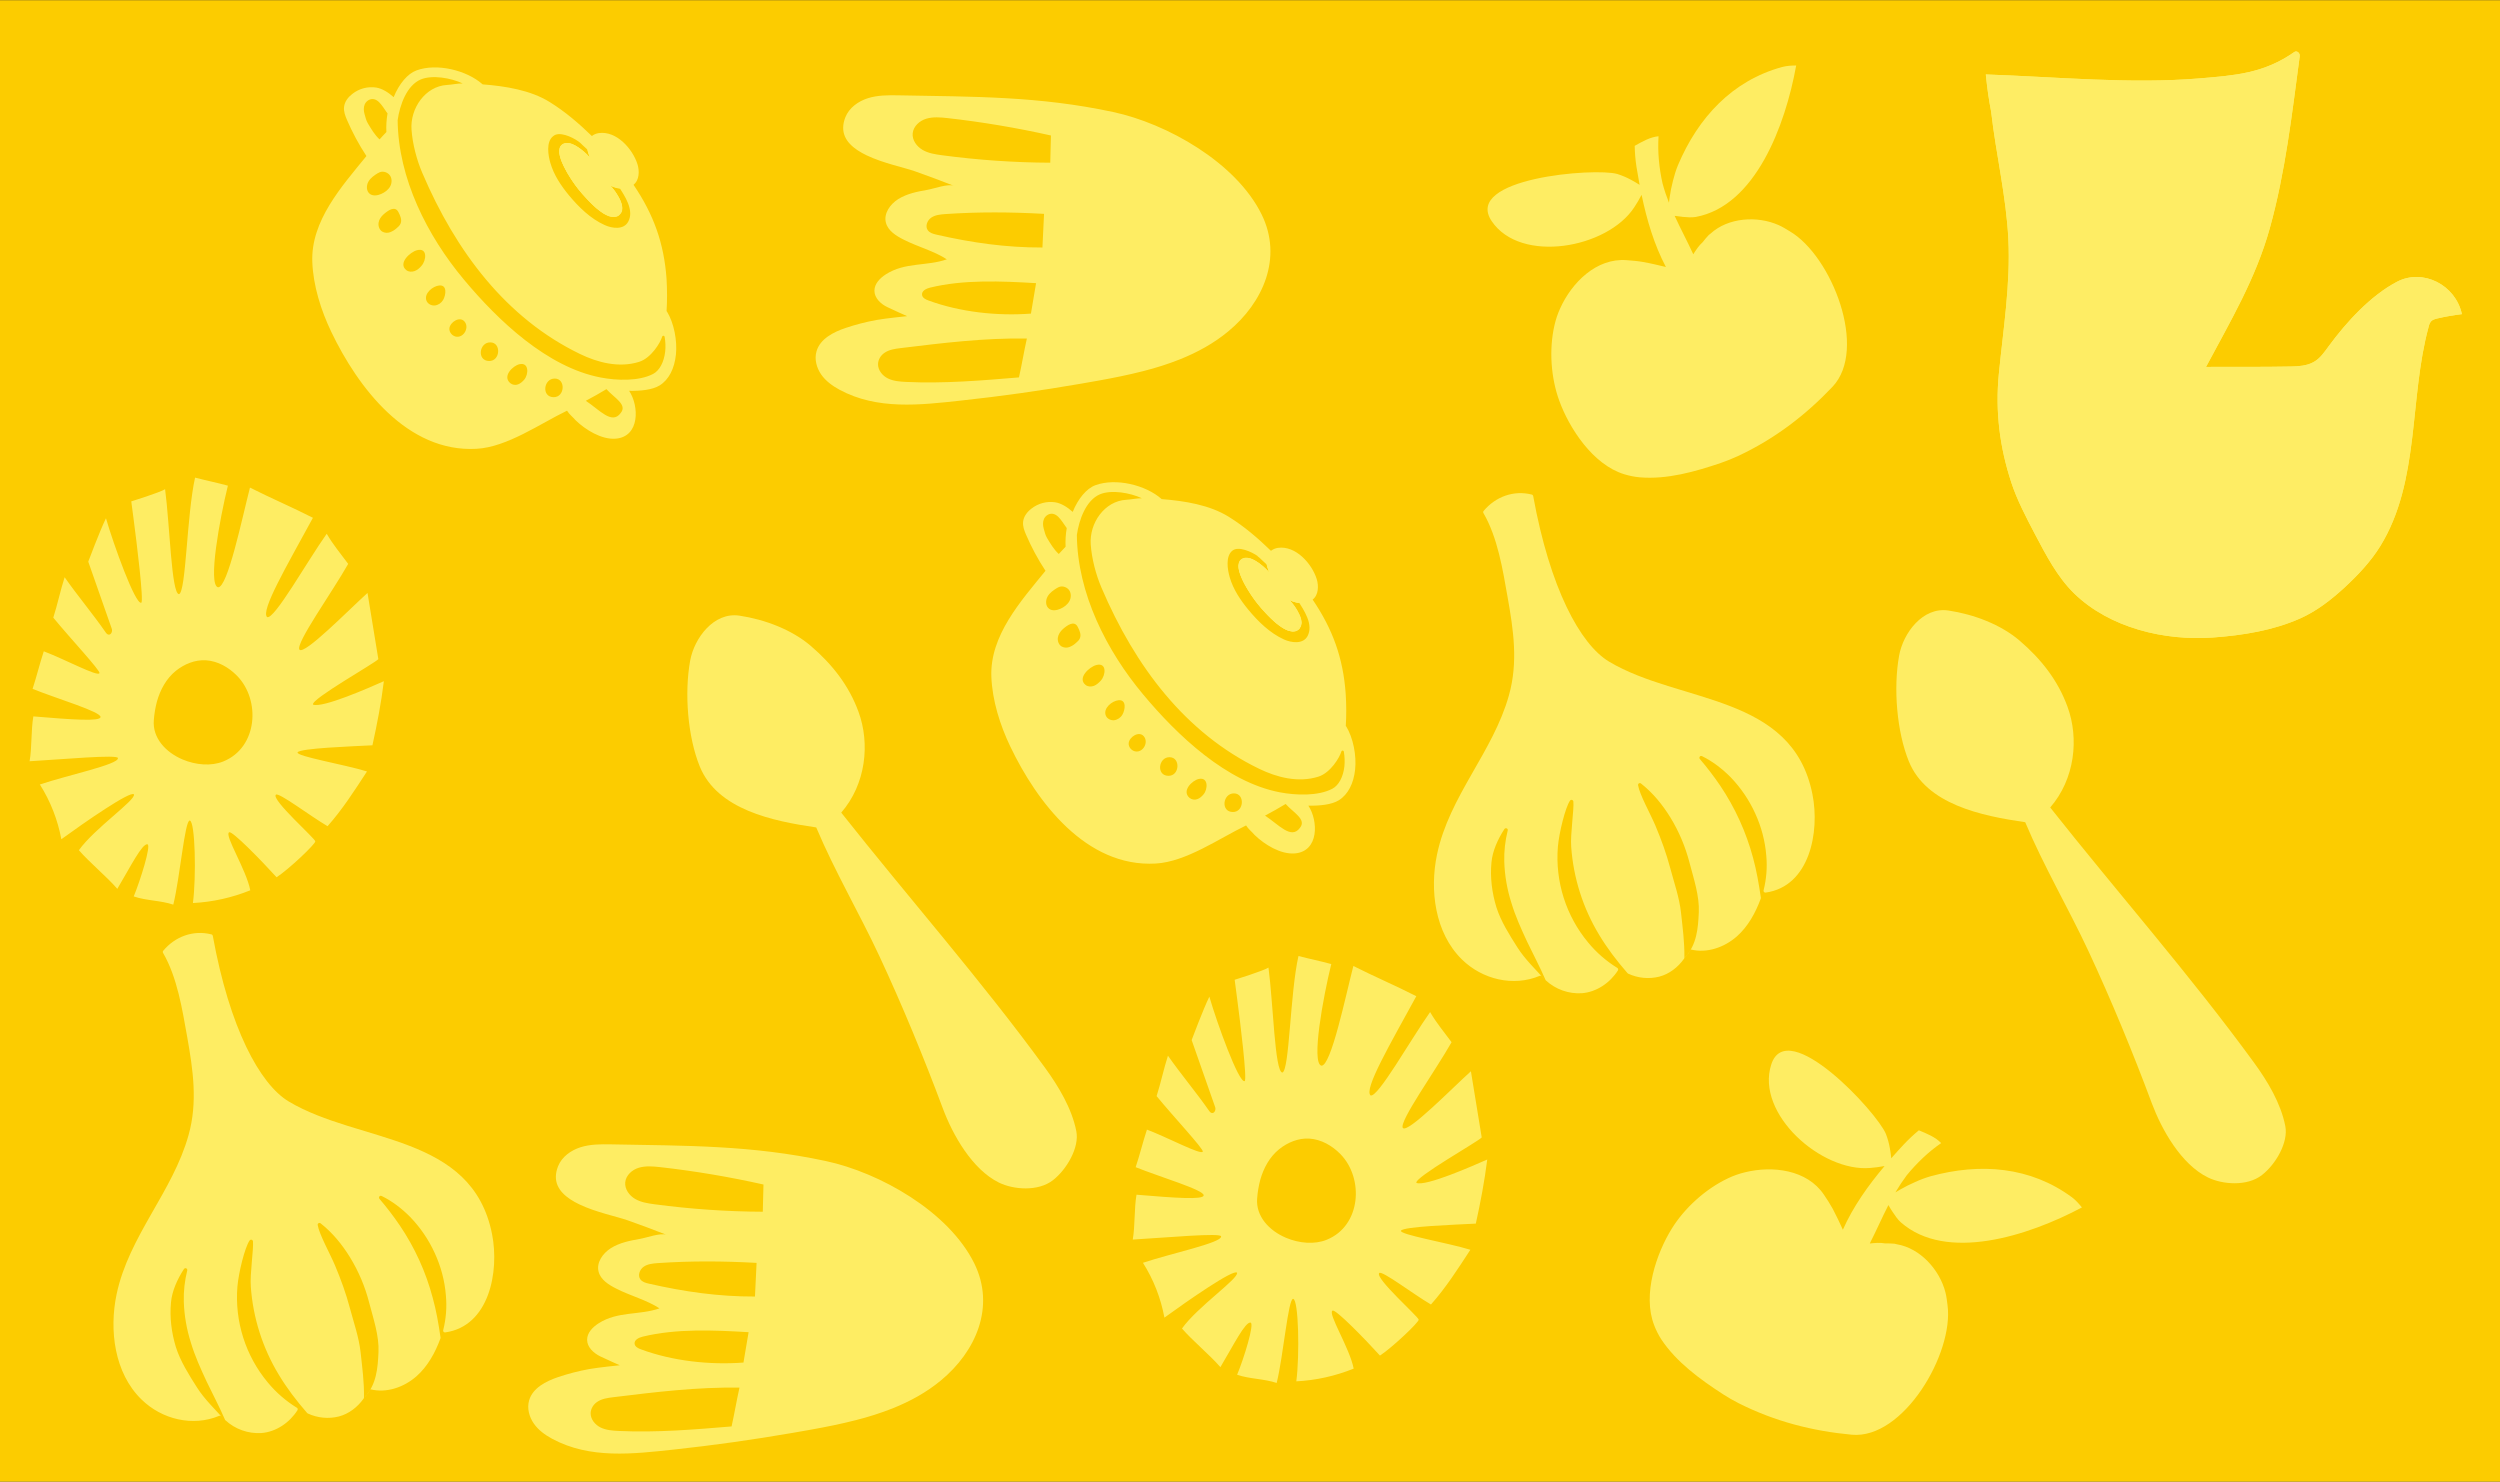 <?xml version="1.0" encoding="utf-8"?>
<!-- Generator: Adobe Illustrator 25.2.0, SVG Export Plug-In . SVG Version: 6.00 Build 0)  -->
<svg version="1.1" id="Layer_1" xmlns="http://www.w3.org/2000/svg" xmlns:xlink="http://www.w3.org/1999/xlink" x="0px" y="0px"
	 viewBox="0 0 3260.4 1932.3" style="enable-background:new 0 0 3260.4 1932.3;" xml:space="preserve">
<rect x="0" y="0" width="3260.4" height="1932.3" fill="#333333" stroke="none"/>
<style type="text/css">
	.st0{fill:#FCCC00;}
	.st1{opacity:0.65;fill:#FFFF99;enable-background:new    ;}
	.st2{opacity:0.65;}
	.st3{fill:#FFFF99;}
</style>
<g>
	<g id="Layer_4">
		<rect y="0.3" class="st0" width="3260.4" height="1937.4"/>
		<path class="st1" d="M720.1,1876.4c49.3,26.6,105.1,19.8,158.4,14.1c52-5.6,103.7-12.9,155.2-21.8c8-1.3,15.9-2.7,23.9-4.2
			c19.4-3.5,39.1-7.4,58.5-12.4c16.3-4.1,32.4-9.2,48.1-15.4c22.6-9.1,44-20.7,62.9-36.4c45.6-37.6,71.3-96.1,43.6-152.5
			c-33.4-67.9-123.5-118.6-193.6-133.6c-96.9-20.8-181.5-19.9-280.8-21.8c-13.2-0.2-26.6-0.2-39.2,3.8s-24.4,12.5-29.3,24.8
			c-3.8,9.7-3.6,17.9-0.6,25c1.6,3.6,3.8,6.9,6.5,9.7c2.9,3.1,6.2,5.8,9.8,8.2c3.9,2.6,7.9,4.8,12.1,6.8
			c21.6,10.4,49.2,15.9,63,20.8c17,6,33.9,12.3,50.7,18.9c-7.6-3-26.4,3.9-34.2,5.2c-13.4,2.4-26.9,4.9-38.6,12.3
			c-10.3,6.6-18.8,18.5-15.9,30.3c2.6,10.8,13.3,17.4,23.2,22.4c17.9,9.2,39.9,14.9,56.3,25.7c-26.2,9.2-54.4,3.5-79.4,19.5
			c-7.7,4.9-15,12.3-15,21.4c0,9.7,8.3,17.3,16.9,21.6c7.9,3.9,25.7,11.7,25.7,11.7s-27.9,2.8-40,5c-13.7,2.5-27.2,6-40.3,10.4
			c-16,5.4-33.2,14.2-37.9,30.3c-3,10.2,0,21.5,6,30.2S710.7,1871.3,720.1,1876.4 M995.7,1544.8c-0.5,12.6-0.4,22.9-0.9,35.5
			c-47.2-0.2-94.3-3.5-141-9.7c-8.8-1.2-17.8-2.5-25.5-7s-13.7-12.8-12.9-21.7c0.9-9.2,9-16.4,17.8-19s18.3-1.8,27.5-0.8
			C906,1527.2,951.1,1534.8,995.7,1544.8 M984.6,1690.9c-47.8,0.1-91.8-6.2-138.3-16.8c-4.2-0.9-8.7-2.2-11.2-5.7
			c-3.7-5.1-0.8-12.8,4.4-16.4s11.8-4.2,18.1-4.7c44-3,85.1-2.7,129.1-0.3L984.6,1690.9z M838.2,1743.2
			c43.7-10.7,93.2-8.5,138.1-5.8l-6.7,39.6c-44,3.3-92.2-1.9-133.6-17.2c-3.7-1.3-7.9-3.4-8.4-7.3
			C827,1747.4,833.2,1744.4,838.2,1743.2 M954.1,1860.3c-49,4.1-98.1,8.2-147.2,5.9c-8.1-0.4-16.4-1-23.6-4.5s-13.2-10.8-13-18.8
			c0.2-5.8,3.5-11.1,8.2-14.4c6-4.3,13.8-5.4,21.2-6.3c54.7-6.7,109.6-13.4,164.7-12.5C960.6,1826.8,957.9,1843.1,954.1,1860.3"/>
		<path class="st1" d="M1094.9,508.3c49.3,26.6,105.1,19.9,158.4,14.1c52-5.6,103.7-12.9,155.2-21.8c7.9-1.3,15.9-2.7,23.9-4.2
			c19.4-3.5,39.1-7.4,58.5-12.4c16.3-4.1,32.4-9.2,48-15.4c22.6-9.1,44-20.7,62.9-36.4c45.6-37.6,71.3-96.1,43.6-152.5
			c-33.4-67.9-123.5-118.6-193.6-133.6c-96.8-20.8-181.5-19.9-280.8-21.8c-13.2-0.2-26.6-0.2-39.2,3.8s-24.4,12.5-29.3,24.8
			c-3.8,9.7-3.6,17.9-0.6,25c1.6,3.6,3.8,6.9,6.5,9.7c2.9,3.1,6.2,5.8,9.8,8.2c3.9,2.6,7.9,4.8,12.1,6.8
			c21.7,10.4,49.2,15.9,63,20.8c17,6,33.9,12.3,50.7,18.9c-7.6-3-26.4,3.9-34.2,5.2c-13.4,2.4-26.9,4.9-38.6,12.3
			c-10.3,6.6-18.8,18.5-15.9,30.3c2.6,10.8,13.3,17.4,23.2,22.4c17.9,9.2,39.9,14.9,56.3,25.7c-26.2,9.2-54.4,3.5-79.4,19.5
			c-7.7,4.9-15,12.3-15,21.4c0,9.6,8.3,17.4,17,21.5c7.9,3.9,25.7,11.7,25.7,11.7s-27.9,2.8-40,5c-13.7,2.5-27.2,6-40.3,10.4
			c-16,5.4-33.2,14.2-37.9,30.4c-3,10.2,0,21.5,6,30.2S1085.6,503.2,1094.9,508.3 M1370.6,176.7c-0.5,12.6-0.4,22.9-0.9,35.5
			c-47.2-0.2-94.3-3.5-141-9.7c-8.8-1.2-17.8-2.5-25.5-7s-13.8-12.8-12.9-21.7c0.9-9.1,9-16.4,17.8-19s18.3-1.8,27.5-0.8
			C1280.9,159.1,1326,166.7,1370.6,176.7 M1359.5,322.8c-47.8,0.1-91.8-6.2-138.3-16.8c-4.2-1-8.7-2.2-11.2-5.7
			c-3.7-5.1-0.8-12.8,4.4-16.4s11.8-4.2,18.1-4.7c44-3,85.2-2.7,129.1-0.3L1359.5,322.8z M1213,375.1c43.7-10.7,93.2-8.5,138.2-5.8
			l-6.7,39.7c-44,3.3-92.2-1.9-133.6-17.1c-3.7-1.3-7.9-3.4-8.4-7.3C1201.8,379.3,1208,376.3,1213,375.1 M1328.9,492.2
			c-49,4.1-98.1,8.2-147.2,5.9c-8.1-0.4-16.4-1-23.6-4.5s-13.2-10.8-13-18.9c0.2-5.8,3.5-11.1,8.2-14.4c6-4.3,13.8-5.4,21.2-6.3
			c54.7-6.7,109.6-13.4,164.7-12.5C1335.4,458.7,1332.7,475.1,1328.9,492.2"/>
		<path class="st1" d="M184.5,1825.1c26.6,26.1,67,35.8,101.3,21.4c0.9-0.4,2-0.1,2.7,0.6c1.2,1.4,2.5,2.8,3.8,4.1
			c-12.1-13.6-25.7-26.4-35.5-41.9c-10.3-16.2-21.5-33.8-27.4-52.4c-5.7-18.7-8.3-38.8-6.4-58.4c1.3-14.8,8.3-30.3,16.9-43.5
			c0.7-1.1,2.2-1.4,3.3-0.7c0.8,0.6,1.2,1.6,1,2.5c-3.3,13.3-4.9,27.1-4.5,40.8c0.6,18.1,3.7,36,9.2,53.3
			c5.2,17.4,12.8,34.2,20.7,51.1c7.9,16.5,16.6,32.8,24.1,50.1h0.1c12.8,11.8,29.8,17.9,47.2,16.8c19-1.5,36.6-13.5,46.9-29.7
			c0.7-1.1,0.4-2.6-0.7-3.3c0,0,0,0-0.1,0c-14.4-8.9-27.2-20-37.9-33c-29-34.8-43.2-79.6-39.6-124.8c1.6-18.7,9.7-51.3,15.9-60.3
			c0.7-1.1,2.2-1.4,3.3-0.7c0.6,0.4,1,1,1.1,1.7c1,10.5-4.1,42.2-2.8,59.4c2.9,40.5,15.4,79.8,36.4,114.5c10.4,17.4,22.9,33.8,37,50
			c0.2,0.3,0.5,0.5,0.9,0.7c12.7,5.9,27,7.3,40.5,3.9c13.1-3.4,24.4-12.2,32.3-23.3c0.3-0.4,0.4-0.9,0.5-1.4
			c0.3-20.6-2.3-39.2-4.4-58.8c-2.2-19.9-8.9-38.7-14-57.9s-11.6-37-19.4-55.6c-6.7-15.8-20.5-40.3-22.6-52.7
			c-0.2-1.3,0.7-2.5,2-2.7c0.6-0.1,1.3,0.1,1.8,0.5c15.4,12.1,28.1,27.6,38.4,44.4c11.2,18.3,19.6,38.1,24.9,58.9
			c5.4,20.7,13.2,43.4,12.2,64.7c-0.9,20.7-2.5,42.4-18.4,59.2c2.1-3.1,4.8-4.7,6.3-7.9c0.5-1,1.1-1.9,1.8-2.8
			c20.8,5.2,43.5-2.7,59.7-16.9c14.7-12.9,24.6-30.9,31.4-49.5c0.1-0.4,0.2-0.8,0.1-1.2c-2.6-18.1-5.6-35.3-10.2-51.8
			c-8.9-33.6-23.4-65.5-42.9-94.3c-8.2-12.1-17.1-23.7-26.6-34.8c-0.8-1-0.7-2.5,0.3-3.4c0.7-0.6,1.7-0.7,2.5-0.3
			c13.9,6.8,26.4,16.4,37.3,27.4c13.3,13.8,24.2,29.8,32.1,47.2c8,17.4,13,36.1,14.5,55.2c1.4,15.2,0.2,30.4-3.5,45.2
			c-0.4,1.3,0.4,2.6,1.6,2.9c0.3,0.1,0.6,0.1,0.9,0.1c57.5-8,70.9-79.2,61.2-128.2c-26-131.5-173.2-118-265.2-173
			c-37.7-22.6-77.2-95.9-99-216c-0.2-0.9-0.8-1.7-1.8-1.9c-23.5-6-47.4,2.7-62.9,21.4c-0.6,0.8-0.7,1.9-0.2,2.7
			c18.6,32,25.1,73.8,31.5,109.5c7.6,43.1,13.9,85.1,1.8,128.1c-20.6,74.1-77.9,131.5-93.9,207.8
			C142.3,1734.5,149,1790.5,184.5,1825.1"/>
		<path class="st1" d="M1906.6,1251.3c26.6,26.1,67,35.8,101.3,21.4c0.9-0.4,2-0.1,2.7,0.6c1.2,1.4,2.4,2.8,3.8,4.1
			c-12.1-13.6-25.7-26.4-35.5-41.9c-10.3-16.2-21.5-33.8-27.4-52.4c-5.7-18.7-8.3-38.8-6.4-58.4c1.3-14.8,8.3-30.3,16.9-43.5
			c0.7-1.1,2.2-1.4,3.3-0.7c0.9,0.6,1.3,1.6,1,2.6c-3.3,13.3-4.9,27.1-4.5,40.8c0.6,18.1,3.7,36,9.2,53.3
			c5.2,17.4,12.8,34.2,20.7,51.1c7.9,16.5,16.6,32.8,24.1,50.1l0.1,0.1c12.8,11.8,29.8,17.9,47.2,16.8c19-1.5,36.6-13.5,46.9-29.7
			c0.7-1.1,0.3-2.6-0.8-3.3c0,0,0,0,0,0c-14.4-8.9-27.2-20-37.9-33c-29-34.8-43.2-79.6-39.6-124.8c1.6-18.7,9.7-51.3,15.8-60.3
			c0.7-1.1,2.2-1.4,3.3-0.7c0.6,0.4,1,1,1.1,1.7c1.1,10.5-4.1,42.2-2.8,59.4c2.9,40.5,15.4,79.8,36.4,114.5
			c10.4,17.4,22.9,33.8,37,50c0.2,0.3,0.5,0.5,0.9,0.7c12.7,5.9,27,7.3,40.5,3.9c13.1-3.4,24.4-12.2,32.3-23.3
			c0.3-0.4,0.5-0.9,0.5-1.4c0.3-20.6-2.3-39.2-4.4-58.8c-2.2-19.9-8.9-38.7-14-57.9s-11.6-37-19.4-55.6
			c-6.7-15.8-20.6-40.3-22.6-52.7c-0.2-1.3,0.7-2.5,2-2.7c0.6-0.1,1.3,0.1,1.8,0.5c15.4,12.1,28.1,27.6,38.4,44.4
			c11.2,18.3,19.5,38.1,24.9,58.9c5.4,20.7,13.1,43.4,12.1,64.7c-0.9,20.7-2.5,42.4-18.4,59.2c2.1-3.1,4.8-4.7,6.3-7.9
			c0.5-1,1.1-1.9,1.8-2.8c20.8,5.2,43.5-2.7,59.7-16.9c14.7-12.9,24.6-30.9,31.4-49.5c0.1-0.4,0.2-0.8,0.1-1.2
			c-2.6-18.1-5.6-35.3-10.1-51.8c-9-33.6-23.5-65.5-42.9-94.3c-8.2-12.1-17.1-23.7-26.6-34.8c-0.8-1-0.7-2.5,0.3-3.4
			c0.7-0.6,1.7-0.7,2.5-0.3c13.9,6.8,26.3,16.4,37.3,27.4c13.3,13.8,24.2,29.8,32.1,47.2c8,17.4,13,36.1,14.5,55.2
			c1.4,15.2,0.2,30.4-3.5,45.2c-0.4,1.3,0.4,2.6,1.7,2.9c0.3,0.1,0.6,0.1,0.9,0.1c57.5-8,70.9-79.2,61.1-128.2
			c-26-131.5-173.2-118-265.2-173c-37.7-22.5-77.2-95.9-99-216c-0.2-0.9-0.9-1.7-1.8-1.9c-23.5-6-47.3,2.7-62.9,21.4
			c-0.6,0.8-0.7,1.9-0.2,2.7c18.6,32,25.2,73.8,31.5,109.5c7.7,43.1,13.9,85.1,1.8,128.1c-20.6,74-77.9,131.4-93.8,207.6
			C1864.4,1160.5,1871.1,1216.5,1906.6,1251.3"/>
		<path class="st1" d="M174.4,1169.1c16.7,5.7,34.9,5.1,51.6,10.7c8.7-35.2,15-110.3,21.5-109.7c7.1,1.1,8.6,73.2,4.1,107.6
			c25.7-1.3,51-7,74.8-16.6c-5-26.5-34.2-72.2-27.6-75.6c3.6-2.8,42.8,37.5,61.9,58.6c16.5-10.8,50.5-43.2,50.5-46.8
			s-57.4-54.2-51.5-60.8c3.3-4,44.4,27.5,67.5,41c19.6-22.1,35.2-46.6,51.4-71.4c-29.9-9.2-93-19.8-90.5-24.9
			c3.1-5.4,70.4-7.8,97.6-9.2c6.2-28.2,11.4-54.9,14.9-83.6c-19.1,8.5-80.2,35.4-92.4,30.5c-3-7,81.1-54.2,85.2-59.3l-14.1-86.3
			c-24.1,21.7-82.7,81.7-88.8,73.9c-5.2-8.2,42.5-74.5,63.6-111.8c-9.9-13.5-19.7-24.9-28-39.3c-25.6,36.1-68.3,112.3-77.7,108.7
			c-8.9-8,25.5-66.6,59.7-129.5c-27.4-14-54.7-25.5-82.1-39.4c-10,38.7-29.2,131.6-41.8,130c-13.2-3.8,2.2-88.7,13-132.5
			c-14.6-4-28.3-6.7-42.8-10.5c-10.9,48.7-11.7,149.4-21,152c-9.9-0.6-12-91.3-18.1-136.9c-6.5,4.2-44.1,15.9-44.1,15.9
			s2.3,16.8,3,22.8c4.3,32.7,13.6,108.2,10,109.4c-7.8,2.5-36-75.6-46-110.2c-7.8,15.8-23.1,56.6-23.1,56.6s16.5,46.8,30.7,87.6
			c1.1,3.1-0.7,7.7-3.9,7.6c-1.9,0-3.3-1.8-4.4-3.4c-16.3-23.6-36.8-47.9-53.2-71.5c-5.4,16.7-9.4,35.9-14.8,52.7
			c21.2,26,61.9,69.4,60.2,72.4C127.6,883,85,860,57.1,849.4c-5.7,17.4-8.9,31.5-14.6,49c31.7,12.8,90,30,88.6,36.9
			c-1,5.7-35.5,3.4-87.6-1c-3.1,17.6-1.8,40.9-4.9,58.5c41.9-2.4,116.6-9.3,115.2-4c0.7,8.3-66,22.2-101.8,34.3
			c13.8,21.8,23.3,46.1,28,71.4c30-21.8,90.4-63.8,94.7-58.5c2.5,7.5-51.7,44.5-71.8,72.8c13.6,15.8,36.5,34.6,50.1,50.4
			c17.2-28.9,32.4-59.5,39.4-58.1C197.3,1102.7,183,1148.2,174.4,1169.1z M238.2,990.5c-22-9.3-39.5-28-37.6-51.3
			c0.6-8.3,2-16.4,4.1-24.4c4.3-15.2,12.2-29.9,24.6-39.9c11-8.8,24.9-14.6,39.2-13.8c15.6,1,29.8,9.2,40.6,20.2
			c31.1,31.7,27.1,93.7-18,111.8C275.5,999.4,255.5,997.8,238.2,990.5L238.2,990.5z"/>
		<path class="st1" d="M1613.4,1792.9c16.7,5.7,34.9,5.1,51.6,10.7c8.7-35.2,15-110.3,21.5-109.7c7.1,1,8.6,73.2,4.1,107.6
			c25.7-1.3,51-7,74.8-16.6c-5-26.5-34.2-72.2-27.6-75.6c3.6-2.8,42.8,37.5,61.9,58.6c16.4-10.8,50.5-43.2,50.5-46.8
			s-57.4-54.2-51.5-60.8c3.3-4,44.4,27.5,67.5,41c19.6-22.1,35.2-46.6,51.4-71.4c-29.9-9.2-93.1-19.8-90.5-24.9
			c3.1-5.4,70.4-7.8,97.6-9.2c6.2-28.2,11.3-54.8,14.9-83.6c-19.1,8.4-80.2,35.4-92.4,30.5c-3-7,81.1-54.2,85.2-59.3l-14.1-86.3
			c-24.1,21.7-82.7,81.7-88.8,73.9c-5.2-8.2,42.5-74.5,63.6-111.8c-9.9-13.5-19.7-24.9-28-39.3c-25.6,36.1-68.3,112.3-77.7,108.7
			c-8.9-8,25.4-66.6,59.7-129.4c-27.4-14-54.7-25.5-82.1-39.4c-10,38.7-29.2,131.6-41.8,130c-13.2-3.8,2.2-88.7,13-132.5
			c-14.6-4-28.3-6.7-42.8-10.5c-11,48.7-11.7,149.4-21,152c-9.9-0.6-12-91.3-18.1-136.9c-6.5,4.2-44.1,15.9-44.1,15.9
			s2.3,16.8,3,22.8c4.3,32.7,13.6,108.2,10,109.4c-7.7,2.5-36-75.6-46-110.2c-7.8,15.8-23.1,56.6-23.1,56.6s16.5,46.8,30.7,87.6
			c1.1,3.1-0.7,7.7-3.9,7.6c-1.9,0-3.3-1.8-4.4-3.4c-16.4-23.5-36.8-47.8-53.3-71.4c-5.4,16.7-9.4,35.9-14.8,52.7
			c21.2,26,61.9,69.4,60.2,72.4c-2.3,4.8-44.9-18.1-72.8-28.7c-5.7,17.4-8.9,31.5-14.7,49c31.7,12.8,90,29.9,88.7,36.9
			c-1,5.7-35.5,3.4-87.6-1c-3.1,17.6-1.8,40.9-4.9,58.5c41.9-2.4,116.6-9.3,115.2-4c0.7,8.3-66,22.2-101.9,34.3
			c13.8,21.8,23.3,46.1,28,71.5c30-21.8,90.3-63.8,94.7-58.6c2.5,7.6-51.7,44.5-71.8,72.8c13.6,15.8,36.5,34.6,50.1,50.4
			c17.2-28.9,32.4-59.5,39.4-58.1C1636.3,1726.4,1622.1,1772,1613.4,1792.9z M1677.2,1614.3c-22-9.3-39.5-28-37.7-51.3
			c0.6-8.3,2-16.4,4.1-24.4c4.3-15.2,12.2-29.9,24.7-39.9c11-8.8,24.9-14.6,39.2-13.8c15.6,1,29.8,9.2,40.6,20.2
			c31,31.7,27.1,93.7-18,111.8C1714.5,1623.2,1694.5,1621.6,1677.2,1614.3z"/>
		<g class="st2">
			<path class="st3" d="M1706.3,1050.7c14.7,0.3,30.3-1.2,39.7-7c12.2-7.6,19.4-22.2,21.3-40.1s-2.3-41.2-11.9-56.7
				c-0.1,0.1-0.2,0.2-0.3,0.2c0.9-14.1,0.8-28.2-0.1-42.3c-3.3-46.8-17-84.3-43-122.7l0,0c-0.4-0.5-0.7-1-1-1.5
				c-1.5-2.2-3.2-4.4-4.8-6.6c-3.7-0.6-7.3-1.9-10.6-3.6l-24-32.7c-0.9-2.4-1.8-4.9-2.5-7.5c-3.7-4-7.5-8-11.4-11.7l0,0
				c-17.3-16.8-34.8-31.8-55-44.4c-25.1-15.7-58.1-20.9-88-23.2l0.2-0.1c-20.8-18.4-59.6-27.7-86.1-18.1
				c-11.7,4.2-22.8,17.6-29.8,34.9c-6.8-6.2-15.1-11.3-22.7-12.5c-11.1-1.7-22.3,1.3-31.1,8.2c-5.4,4.1-10.2,10.1-10.9,17.2
				c-0.6,5.8,1.5,11.3,3.7,16.5c7.1,16.5,15.6,32.4,25.5,47.4c-32.2,39.6-72.7,84.5-70.6,138.3c1.2,30.9,11.3,62.9,24.7,90.9
				c34.6,72.3,98.9,157.8,189.6,152.6c39.7-2.2,83-32.9,117.9-49.7c3.1,5,7.3,7.9,11.3,12.6c12.6,12.2,33.7,25.4,52.2,23.9
				C1720.5,1110.4,1719.3,1070.2,1706.3,1050.7 M1639.8,725.2c2.1,1.5,4,3.2,5.8,5.1c0.4,0.4,2.9,2.6,6.5,6c0.1,0.5,0.2,1,0.3,1.5
				c0,0.1,0,0.1,0,0.2c0,0,0,0.1,0.1,0.2c0.2,0.7,0.3,1.4,0.6,2.1s0.4,1.4,0.7,2.1c0.4,1.4,0.9,2.8,1.4,4l0,0l0,0
				c-0.1-0.1-0.4-0.4-0.8-0.8c-0.1-0.1-0.2-0.2-0.2-0.2l-0.6-0.6c-0.3-0.3-0.7-0.7-1-1.1c-0.2-0.2-0.5-0.5-0.7-0.7s-0.4-0.3-0.5-0.5
				l-0.9-0.9c-0.6-0.6-1.3-1.2-2-1.8c-0.2-0.2-0.5-0.5-0.7-0.7l-0.6-0.5c-0.3-0.3-0.7-0.6-1.1-0.9c-0.2-0.2-0.4-0.3-0.6-0.5
				c-1.1-0.9-2.3-1.9-3.5-2.7l-1.2-0.8c-0.3-0.2-0.7-0.4-1-0.6c-0.7-0.4-1.3-0.9-2-1.3s-1.4-0.8-2-1.2c-0.2-0.1-0.3-0.2-0.5-0.2
				l-0.9-0.4c-0.4-0.2-0.9-0.4-1.3-0.6l-0.7-0.3l-0.4-0.2c-0.4-0.2-0.8-0.3-1.2-0.4c-0.4-0.1-0.8-0.2-1.2-0.3
				c-0.2,0-0.3-0.1-0.5-0.1c-0.3-0.1-0.7-0.2-1.1-0.2c-0.7-0.1-1.4-0.2-2.1-0.2h-1.1c-0.3,0-0.7,0-1.1,0.1c-0.2,0-0.4,0-0.5,0.1
				c-1.3,0.2-2.5,0.7-3.5,1.3c-0.3,0.2-0.5,0.3-0.8,0.5s-0.4,0.4-0.7,0.6c-0.1,0.1-0.2,0.2-0.3,0.3l0,0c-0.1,0.1-0.2,0.2-0.3,0.3
				c-0.3,0.3-0.6,0.7-0.8,1.1c-0.1,0.2-0.2,0.4-0.3,0.6c-0.2,0.3-0.3,0.6-0.4,0.9c-0.1,0.3-0.2,0.5-0.3,0.8
				c-0.3,0.9-0.4,1.7-0.5,2.6c0,0.5-0.1,1.1-0.1,1.7c0,0.4,0,0.9,0.1,1.3c0,0.5,0.1,0.9,0.1,1.4c0.1,0.8,0.2,1.6,0.4,2.3
				c0.1,0.4,0.2,0.8,0.3,1.2c0.4,1.5,0.8,2.9,1.3,4.3c0.1,0.3,0.2,0.7,0.4,1s0.2,0.7,0.4,1.1c0.3,0.7,0.6,1.4,0.9,2.1
				c0.4,1,0.9,2,1.4,3.1c0.1,0.2,0.2,0.4,0.3,0.6c0.2,0.4,0.4,0.8,0.6,1.3s0.5,1.1,0.8,1.6s0.7,1.4,1.1,2.1c0,0,0,0.1,0.1,0.1
				c0.3,0.6,0.6,1.2,1,1.8c0.1,0.1,0.1,0.2,0.2,0.3c0.3,0.5,0.6,1,0.8,1.5s0.7,1.2,1,1.7c0.5,0.9,1,1.8,1.6,2.6
				c1.1,1.8,2.1,3.4,3.2,5l1.6,2.4c0.4,0.6,0.8,1.2,1.3,1.8s0.8,1.2,1.2,1.7l0,0c0.4,0.5,0.8,1.1,1.1,1.6c1.4,1.8,2.6,3.5,3.7,4.8
				c2.9,3.6,7.2,8.7,12.3,14c0.5,0.5,0.9,1,1.4,1.5c1.4,1.4,2.9,2.9,4.4,4.3c0.9,0.8,1.8,1.7,2.7,2.5c0.2,0.2,0.3,0.3,0.5,0.5
				c0.4,0.4,0.9,0.8,1.3,1.2c0.3,0.2,0.6,0.5,0.9,0.8c0.6,0.5,1.2,1,1.9,1.5c0.9,0.8,1.9,1.5,2.8,2.2c1.3,0.9,2.5,1.8,3.8,2.6l0,0
				l1.8,1.1c0.6,0.4,1.2,0.7,1.9,1s1.1,0.5,1.6,0.8c0.2,0.1,0.4,0.2,0.6,0.3c0.3,0.2,0.7,0.3,1,0.4s0.9,0.3,1.3,0.5
				c0.1,0,0.1,0,0.2,0c0.5,0.2,1,0.3,1.4,0.4c1.1,0.3,2.2,0.5,3.3,0.6h1.1c0.5,0,1.1,0,1.6-0.1c0.4,0,0.8-0.1,1.2-0.2
				c0.4-0.1,0.7-0.2,1.1-0.3c0.5-0.2,1-0.4,1.4-0.7c0.5-0.2,0.9-0.5,1.4-0.9c0.8-0.6,1.5-1.3,2.1-2.1c0.2-0.3,0.5-0.6,0.7-1
				c0.2-0.3,0.4-0.7,0.6-1c0.2-0.3,0.3-0.7,0.4-1c0.3-0.8,0.5-1.7,0.6-2.6c0-0.4,0.1-0.7,0.1-1.1s0-0.6,0-1c0-0.3,0-0.7-0.1-1
				c0-0.3-0.1-0.5-0.1-0.9s-0.1-0.7-0.2-1.1s-0.2-0.9-0.3-1.3s-0.2-0.7-0.3-1.1c-0.2-0.7-0.4-1.4-0.7-2.1c-0.3-0.9-0.7-1.7-1.1-2.6
				c-0.8-1.8-1.7-3.5-2.7-5.2c-0.3-0.5-0.6-0.9-0.8-1.4c-0.4-0.7-0.8-1.3-1.2-1.9l-0.8-1.2c-0.3-0.4-0.5-0.8-0.8-1.2
				c-0.4-0.6-0.8-1.1-1.2-1.6c-1-1.3-1.9-2.5-2.7-3.4c-1.4-1.7-2.4-2.8-2.5-3l0,0c0.9,0.5,1.9,0.9,2.8,1.3l1.2,0.5
				c0.4,0.2,0.8,0.3,1.2,0.4c0.5,0.2,1.1,0.4,1.6,0.5l1.2,0.3c0.5,0.2,1,0.3,1.6,0.4c0.2,0.1,0.5,0.1,0.7,0.2c0.5,0.1,1,0.2,1.5,0.3
				c0.3,0,0.5,0.1,0.8,0.1c2.8,4.3,4.4,7.1,4.4,7.1c4.2,7.2,8.6,16,8.8,24.7c0.1,3.8-0.7,7.6-2.4,11c-5.9,11.3-21.2,9-30.8,4.7
				c-18.4-8.3-34-23.6-46.7-39c-10.2-12.4-19.6-26.4-24.1-42c-2.9-9.8-5.9-27.7,3.6-35c7.9-6,24.4,1.4,33,7.3 M1365.5,701.6
				c-2.2-3.6-3.1-8-4.3-12.1s-1.4-8.8,0.3-12.7c2.2-4.8,7.3-7.7,12.1-6.6c5,1.1,8.6,5.8,11.8,10.2c2.4,3.1,3.2,5,5.8,8.3
				c-1.4,8-1.9,16.2-1.5,24.3c-2.9,3.3-6,6.2-8.9,9.5C1374.5,716.7,1370,709.1,1365.5,701.6 M1382.8,794c-4.7,2-10.4,3-14.5,0
				c-4.8-3.4-5-10.8-2.1-16s8-8.5,13-11.6l-0.2,0.3c4.8-3.5,11.4-1.7,14.8,2.3s3.4,10.3,0.9,14.9S1387.7,791.9,1382.8,794
				 M1394.5,843.9c-3.3,1.2-6.9,0.9-10-0.8c-3.8-2.3-5.5-7.2-4.9-11.5s3.3-8.2,6.6-11.2c5.4-4.7,14.7-11.8,19.3-2.9
				c2.4,4.6,4.8,10,2.9,14.8c-1,2.5-3.1,4.5-5.2,6.2C1400.7,840.9,1397.7,842.7,1394.5,843.9 M1426.6,894.5
				c-3.5,1.3-7.8,1.2-10.8-1.2c-11.3-9,5-23.7,14-26c14-3.6,12.4,13.3,5.7,20.5C1433,890.5,1430.1,893.1,1426.6,894.5 M1453,939.3
				c-4.5,0.4-9.3-2-10.9-6.2c-3.7-9.4,8.2-19.1,16.7-19.9c10.5-1,8.8,12.3,5,18.8C1461.5,936,1457.5,938.7,1453,939.3 M1481.8,980.1
				c-5.5-0.3-10.4-5.6-9.8-11.1c0.9-7.9,13.2-16,19.5-9C1498.2,967.5,1491.5,980.7,1481.8,980.1 M1523.7,1011.8
				c-16.1-0.3-13-24.4,1.6-24.3S1538.6,1012.1,1523.7,1011.8 M1561.5,1042.2c-3.4,1.3-7.2,0.7-10.1-1.6
				c-10.9-9.3,3.7-22.9,11.9-24.7c12.8-2.9,12.1,13.5,6.2,20.2C1567.3,1038.7,1564.7,1041.1,1561.5,1042.2 M1607.7,1059
				c-16.1-0.3-13-24.4,1.6-24.3S1622.6,1059.3,1607.7,1059 M1669.1,1033.3c-69.4-13.3-133.5-73.9-178.4-127.8
				c-47.7-57.1-85.6-131.8-86.3-207.8c2.8-19.8,11.9-45.4,30.2-53.1c14.9-6.2,39.2-2,54.6,5.2c-6.2-0.1-14.4,1.7-20.5,2
				c-28.2,1.6-48.3,30.5-46.2,58.5c1.3,18.3,6.7,39.1,14,56.1c43.9,103,109.7,189.8,205.6,236.2c22.9,11.1,50.8,18.6,77.2,10.3
				c15.9-5,27.8-25,30.1-32.9c0.3-0.9,1.2-1.3,2-1.1c0.7,0.2,1.1,0.8,1.2,1.5c1.1,6.3,1.3,12.8,0.7,19.2
				c-1.6,13.7-7.3,24.6-15.8,29.1C1718.8,1038.4,1690.1,1037.3,1669.1,1033.3 M1649.8,1063.7c9.3-4.9,18.3-10,26.9-15.2
				c10.1,11.4,27.7,20.1,18.6,31.2C1683.9,1095.3,1667.6,1075.3,1649.8,1063.7"/>
			<path class="st3" d="M1694.8,819.2c0.2-0.3,0.5-0.6,0.7-1c0.2-0.3,0.4-0.7,0.6-1c0.2-0.3,0.3-0.7,0.4-1c0.3-0.8,0.5-1.7,0.6-2.6
				c0-0.4,0.1-0.7,0.1-1.1s0-0.6,0-1c0-0.3,0-0.7-0.1-1c0-0.3-0.1-0.6-0.1-0.9c0-0.4-0.1-0.7-0.2-1.1c-0.1-0.5-0.2-0.9-0.3-1.3
				s-0.2-0.7-0.3-1.1c-0.2-0.7-0.4-1.4-0.7-2.1c-0.3-0.9-0.7-1.7-1.1-2.6c-0.8-1.8-1.7-3.5-2.7-5.2c-0.3-0.5-0.6-0.9-0.8-1.4
				c-0.4-0.7-0.8-1.3-1.2-1.9l-0.8-1.2c-0.3-0.4-0.5-0.8-0.8-1.2c-0.4-0.6-0.8-1.1-1.2-1.6c-1-1.3-1.9-2.5-2.7-3.4
				c-1.4-1.7-2.4-2.8-2.5-3l0,0c0.9,0.5,1.9,0.9,2.8,1.3c0.4,0.2,0.8,0.3,1.2,0.5c0.4,0.2,0.8,0.3,1.2,0.4c0.5,0.2,1.1,0.4,1.6,0.5
				l1.2,0.3c0.5,0.1,1,0.3,1.6,0.4c0.2,0.1,0.5,0.1,0.7,0.2c0.5,0.1,1,0.2,1.5,0.3c0.3,0,0.5,0.1,0.8,0.1
				c-5.7-8.9-11.9-17.4-18.6-25.5c-7.3-8.6-15.2-16.9-23.4-24.6c0.1,0.5,0.2,1,0.3,1.5c0,0.1,0,0.1,0,0.2c0,0,0,0.1,0.1,0.2
				c0.2,0.7,0.3,1.4,0.6,2.1s0.4,1.4,0.7,2.1c0.4,1.4,0.9,2.8,1.4,4l0,0l0,0c-0.2-0.3-0.5-0.6-0.8-0.8c-0.1-0.1-0.2-0.2-0.2-0.2
				l-0.6-0.6l-1-1.1c-0.2-0.2-0.5-0.5-0.7-0.7l-0.5-0.5l-0.9-0.9c-0.6-0.6-1.3-1.2-2-1.8c-0.2-0.2-0.5-0.5-0.7-0.7s-0.4-0.3-0.6-0.5
				c-0.3-0.3-0.7-0.6-1.1-0.9c-0.2-0.2-0.4-0.3-0.6-0.5c-1.1-0.9-2.3-1.9-3.5-2.7l-1.2-0.8c-0.3-0.2-0.7-0.4-1-0.6
				c-0.7-0.4-1.3-0.9-2-1.3s-1.3-0.8-2-1.2c-0.2-0.1-0.3-0.2-0.5-0.2l-0.9-0.4c-0.4-0.2-0.9-0.4-1.3-0.6l-0.7-0.3l-0.4-0.2
				c-0.4-0.2-0.8-0.3-1.2-0.4c-0.4-0.1-0.8-0.2-1.2-0.3c-0.2,0-0.3-0.1-0.5-0.1c-0.3-0.1-0.7-0.2-1.1-0.2c-0.7-0.1-1.4-0.2-2.1-0.2
				h-1.1c-0.3,0-0.7,0.1-1.1,0.1c-0.2,0-0.4,0-0.5,0.1c-1.3,0.2-2.5,0.7-3.5,1.3c-0.3,0.2-0.5,0.3-0.8,0.5s-0.4,0.4-0.7,0.6
				s-0.2,0.2-0.3,0.3l0,0c-0.1,0.1-0.2,0.2-0.3,0.3c-0.3,0.3-0.6,0.7-0.8,1.1c-0.1,0.2-0.2,0.4-0.3,0.6c-0.2,0.3-0.3,0.6-0.4,0.9
				c-0.1,0.3-0.2,0.5-0.3,0.8c-0.3,0.9-0.4,1.7-0.5,2.6c0,0.5-0.1,1.1-0.1,1.7c0,0.4,0,0.9,0.1,1.3c0,0.5,0.1,0.9,0.1,1.4
				c0.1,0.8,0.2,1.6,0.4,2.3c0.1,0.4,0.2,0.8,0.3,1.2c0.3,1.4,0.8,2.8,1.3,4.3c0.1,0.3,0.2,0.7,0.4,1s0.2,0.7,0.4,1.1
				c0.3,0.7,0.6,1.4,0.9,2.1c0.4,1,0.9,2,1.4,3.1c0.1,0.2,0.2,0.4,0.3,0.6c0.2,0.4,0.4,0.8,0.6,1.3s0.5,1.1,0.8,1.6s0.7,1.4,1.1,2.1
				c0,0.1,0.1,0.1,0.1,0.1c0.3,0.6,0.6,1.2,1,1.8c0.1,0.1,0.1,0.2,0.2,0.3c0.3,0.5,0.6,1,0.8,1.5s0.7,1.2,1,1.7
				c0.5,0.9,1.1,1.8,1.6,2.6c1.1,1.8,2.1,3.4,3.2,5l1.6,2.4c0.4,0.6,0.8,1.2,1.3,1.8s0.8,1.2,1.2,1.7l0,0c0.4,0.5,0.8,1.1,1.1,1.6
				c1.4,1.8,2.6,3.5,3.7,4.8c2.9,3.6,7.2,8.7,12.3,14c0.5,0.5,0.9,1,1.4,1.5c1.4,1.4,2.9,2.9,4.4,4.3c0.9,0.8,1.8,1.7,2.7,2.5
				c0.2,0.2,0.3,0.3,0.5,0.5c0.4,0.4,0.9,0.8,1.3,1.2c0.3,0.2,0.6,0.5,0.9,0.8c0.6,0.5,1.2,1,1.9,1.5c0.9,0.8,1.9,1.5,2.8,2.2
				c1.3,0.9,2.5,1.8,3.8,2.6l0,0l1.8,1.1c0.6,0.4,1.2,0.7,1.9,1s1.1,0.5,1.6,0.8c0.2,0.1,0.4,0.2,0.6,0.3c0.3,0.2,0.7,0.3,1,0.4
				c0.4,0.2,0.9,0.3,1.3,0.5c0,0,0.1,0,0.2,0c0.5,0.2,1,0.3,1.5,0.4c1.1,0.3,2.2,0.5,3.3,0.6c0.3,0,0.7,0,1.1,0c0.5,0,1.1,0,1.6-0.1
				c0.4,0,0.8-0.1,1.2-0.2c0.4-0.1,0.7-0.2,1.1-0.3c0.5-0.2,1-0.4,1.4-0.7c0.5-0.2,0.9-0.5,1.4-0.9c0.8-0.6,1.5-1.3,2.1-2.1"/>
			<path class="st3" d="M1692.7,821.2c-14.3,10.8-42.7-21.2-52.8-33.8s-33.8-48.4-21.2-58s36.3,16.9,36.3,16.9
				c-1-2.7-1.9-5.5-2.7-8.3c-0.2-0.6-0.3-1.3-0.4-1.9c-0.7-3.1-0.7-6.3,0-9.4c0.9-3.4,2.9-6.3,5.7-8.4c2.6-2,5.7-3.3,9-3.8
				c23.2-3.3,44.4,20.7,50.6,40.7c2.7,8.6,2.5,20.9-5.3,26.7c-0.3,0.2-0.5,0.4-0.8,0.6c-5.1,3.2-11.2,4.5-17.2,3.6
				c-0.3,0-0.5,0-0.8-0.1c-4.1-0.6-8.1-1.9-11.8-3.8C1681.3,782.5,1707,810.4,1692.7,821.2"/>
		</g>
		<g class="st2">
			<path class="st3" d="M820.5,509.7c14.7,0.3,30.3-1.2,39.7-7c12.2-7.5,19.4-22.2,21.3-40.1s-2.3-41.2-11.9-56.7
				c-0.1,0.1-0.2,0.2-0.3,0.2c0.9-14.1,0.8-28.2,0-42.3c-3.3-46.8-17-84.3-43-122.7l0,0c-0.3-0.5-0.7-1-1-1.5
				c-1.5-2.2-3.2-4.4-4.8-6.6c-3.7-0.6-7.2-1.9-10.5-3.6l-24-32.7c-0.9-2.4-1.8-4.9-2.5-7.4c-3.7-4-7.5-8-11.4-11.7l0,0
				c-17.3-16.8-34.8-31.8-55-44.4c-25.1-15.7-58.1-20.9-88-23.2l0.2-0.1c-20.8-18.4-59.6-27.8-86.1-18.1
				c-11.6,4.2-22.8,17.6-29.8,34.9c-6.9-6.2-15.1-11.3-22.7-12.5c-11.1-1.7-22.3,1.3-31.1,8.2c-5.4,4.1-10.2,10-10.9,17.2
				c-0.6,5.8,1.5,11.3,3.7,16.5c7.1,16.5,15.6,32.4,25.5,47.4c-32.2,39.6-72.7,84.5-70.6,138.3c1.2,30.9,11.3,62.9,24.7,90.9
				c34.6,72.3,98.9,157.8,189.6,152.6c39.8-2.2,83-32.9,117.9-49.7c3.1,5,7.3,7.9,11.3,12.6c12.6,12.2,33.7,25.4,52.2,23.9
				C834.7,569.5,833.6,529.3,820.5,509.7 M754,184.2c2.1,1.5,4.1,3.2,5.8,5.1c0.4,0.4,2.9,2.6,6.5,6c0.1,0.5,0.2,1,0.3,1.5
				c0,0.1,0,0.1,0,0.2c0,0,0,0.1,0,0.2c0.2,0.7,0.4,1.4,0.6,2.1s0.4,1.4,0.7,2.1c0.5,1.4,0.9,2.8,1.4,4l0,0l0,0
				c-0.2-0.3-0.5-0.6-0.8-0.8c-0.1-0.1-0.2-0.2-0.2-0.2l-0.6-0.6l-1-1.1c-0.2-0.2-0.5-0.5-0.7-0.7s-0.4-0.3-0.5-0.5
				s-0.6-0.6-0.9-0.9c-0.6-0.6-1.3-1.2-2-1.8c-0.2-0.2-0.5-0.5-0.8-0.7l-0.6-0.5c-0.3-0.3-0.7-0.6-1.1-0.9c-0.2-0.2-0.4-0.3-0.6-0.5
				c-1.1-0.9-2.3-1.9-3.5-2.7l-1.2-0.8c-0.3-0.2-0.6-0.4-1-0.6c-0.7-0.4-1.3-0.9-2-1.3s-1.4-0.8-2-1.2c-0.2-0.1-0.3-0.1-0.5-0.2
				l-0.9-0.4c-0.4-0.2-0.9-0.4-1.3-0.6l-0.7-0.3l-0.4-0.2c-0.4-0.1-0.8-0.3-1.2-0.4c-0.4-0.1-0.8-0.2-1.2-0.3
				c-0.2,0-0.3-0.1-0.5-0.1c-0.3-0.1-0.7-0.2-1-0.2c-0.7-0.1-1.4-0.2-2.1-0.2h-1.1c-0.3,0-0.7,0.1-1,0.1c-0.2,0-0.3,0-0.5,0.1
				c-1.3,0.2-2.5,0.7-3.5,1.4c-0.3,0.2-0.5,0.4-0.8,0.5s-0.4,0.4-0.7,0.6c-0.1,0.1-0.2,0.2-0.3,0.3l0,0c-0.1,0.1-0.2,0.2-0.3,0.3
				c-0.3,0.3-0.6,0.7-0.8,1.1c-0.1,0.2-0.2,0.4-0.3,0.6c-0.2,0.3-0.3,0.6-0.4,0.9c-0.1,0.3-0.2,0.5-0.3,0.8
				c-0.3,0.9-0.4,1.7-0.5,2.6c0,0.5,0,1.1-0.1,1.7c0,0.4,0,0.9,0.1,1.3s0.1,0.9,0.2,1.4c0.1,0.8,0.2,1.6,0.4,2.4
				c0.1,0.4,0.2,0.8,0.3,1.2c0.4,1.5,0.8,2.9,1.3,4.3c0.1,0.3,0.2,0.7,0.4,1c0.1,0.4,0.3,0.7,0.4,1.1c0.3,0.7,0.6,1.4,0.9,2.1
				c0.4,1,0.9,2,1.4,3.1c0.1,0.2,0.2,0.4,0.3,0.6l0.6,1.3c0.3,0.5,0.5,1.1,0.8,1.6s0.7,1.4,1.1,2.1c0,0,0.1,0.1,0.1,0.1
				c0.3,0.6,0.6,1.2,1,1.8l0.1,0.3c0.3,0.5,0.6,1,0.8,1.5s0.7,1.2,1,1.7c0.5,0.9,1,1.8,1.6,2.6c1.1,1.8,2.1,3.4,3.2,5.1
				c0.5,0.8,1.1,1.6,1.6,2.4c0.4,0.6,0.8,1.2,1.3,1.8s0.8,1.2,1.2,1.7v0.1c0.4,0.5,0.8,1.1,1.2,1.6c1.4,1.9,2.6,3.5,3.7,4.9
				c2.9,3.6,7.2,8.7,12.3,14c0.5,0.5,1,1,1.4,1.5c1.4,1.4,2.9,2.9,4.3,4.3c0.9,0.9,1.8,1.7,2.7,2.5l0.5,0.5c0.4,0.4,0.9,0.8,1.3,1.2
				c0.3,0.2,0.6,0.5,0.9,0.8c0.6,0.5,1.2,1,1.9,1.5c0.9,0.8,1.9,1.5,2.8,2.2c1.3,0.9,2.5,1.8,3.7,2.6l0,0l1.8,1.1
				c0.6,0.4,1.2,0.7,1.9,1s1,0.5,1.6,0.8c0.2,0.1,0.4,0.2,0.6,0.3c0.3,0.2,0.7,0.3,1,0.4s0.9,0.3,1.3,0.5c0.1,0,0.1,0,0.2,0
				c0.5,0.2,1,0.3,1.5,0.4c1.1,0.3,2.2,0.5,3.3,0.5h1.1c0.5,0,1.1,0,1.6-0.1c0.4,0,0.8-0.1,1.2-0.2c0.3-0.1,0.7-0.2,1.1-0.3
				s1-0.4,1.4-0.6c0.5-0.3,0.9-0.5,1.4-0.9c0.8-0.6,1.5-1.3,2.1-2c0.2-0.3,0.5-0.7,0.7-1c0.2-0.3,0.4-0.7,0.6-1
				c0.2-0.3,0.3-0.7,0.4-1c0.3-0.8,0.5-1.7,0.5-2.6c0.1-0.4,0.1-0.7,0.1-1.1c0-0.3,0-0.7,0-1c0-0.3,0-0.7-0.1-1c0-0.3,0-0.6-0.1-0.9
				c0-0.4-0.1-0.8-0.2-1.1c-0.1-0.4-0.2-0.9-0.3-1.3s-0.2-0.7-0.3-1.1c-0.2-0.7-0.5-1.4-0.7-2.1c-0.3-0.9-0.7-1.7-1.1-2.6
				c-0.8-1.8-1.7-3.5-2.7-5.1c-0.3-0.5-0.6-0.9-0.8-1.4c-0.4-0.7-0.8-1.3-1.2-1.9l-0.8-1.2c-0.3-0.4-0.5-0.8-0.8-1.2
				c-0.4-0.6-0.8-1.1-1.2-1.6c-1-1.3-1.9-2.5-2.7-3.4c-1.4-1.7-2.4-2.8-2.5-3l0,0c0.9,0.5,1.9,0.9,2.8,1.3c0.4,0.2,0.8,0.3,1.2,0.5
				c0.4,0.2,0.8,0.3,1.2,0.4c0.5,0.2,1.1,0.4,1.6,0.5c0.4,0.1,0.8,0.2,1.2,0.3c0.5,0.1,1,0.3,1.6,0.4c0.2,0.1,0.5,0.1,0.7,0.1
				c0.5,0.1,1,0.2,1.5,0.3c0.3,0,0.5,0.1,0.8,0.1c2.8,4.3,4.4,7.1,4.4,7.1c4.2,7.1,8.6,16,8.8,24.7c0.1,3.8-0.7,7.6-2.5,11
				c-5.9,11.3-21.2,9-30.8,4.6c-18.5-8.3-34-23.6-46.7-38.9c-10.2-12.4-19.6-26.4-24.1-42c-2.9-9.8-5.9-27.7,3.6-35
				C728.9,170.9,745.4,178.2,754,184.2 M479.7,160.8c-2.2-3.6-3.1-8-4.3-12.1s-1.4-8.8,0.3-12.7c2.2-4.8,7.4-7.7,12.1-6.6
				c5,1.1,8.6,5.8,11.8,10.2c2.4,3.1,3.2,5.1,5.8,8.3c-1.4,8-1.9,16.2-1.5,24.3c-2.9,3.3-6,6.1-8.9,9.6
				C488.6,175.9,484.2,168.3,479.7,160.8 M497,253c-4.6,2-10.4,2.9-14.5,0c-4.8-3.4-5-10.8-2.1-16s8-8.5,13-11.6l-0.2,0.3
				c4.8-3.4,11.4-1.6,14.8,2.4s3.4,10.3,0.9,14.9S501.9,250.9,497,253 M508.6,302.9c-3.3,1.2-6.9,0.9-10-0.8
				c-3.8-2.3-5.5-7.1-4.9-11.5s3.3-8.2,6.6-11.1c5.4-4.7,14.7-11.8,19.3-2.9c2.4,4.6,4.8,10,2.9,14.8c-1,2.5-3.1,4.5-5.2,6.2
				C514.8,299.9,511.8,301.7,508.6,302.9 M540.7,353.5c-3.5,1.3-7.8,1.2-10.8-1.2c-11.3-9,5-23.7,14-26c13.9-3.6,12.3,13.3,5.7,20.5
				C547.2,349.6,544.3,352.2,540.7,353.5 M567.1,398.4c-4.5,0.4-9.2-2-10.9-6.2c-3.7-9.4,8.2-19.1,16.7-19.9c10.5-1,8.8,12.3,5,18.9
				C575.6,395.1,571.7,397.8,567.1,398.4 M595.9,439.2c-5.5-0.3-10.4-5.6-9.8-11.1c0.9-7.9,13.2-16,19.5-9
				C612.3,426.5,605.6,439.7,595.9,439.2 M637.8,470.8c-16.1-0.3-13-24.4,1.6-24.3S652.7,471.1,637.8,470.8 M675.6,501.3
				c-3.4,1.3-7.2,0.7-10.1-1.6c-10.9-9.2,3.7-22.9,11.9-24.7c12.8-2.9,12.1,13.5,6.2,20.2C681.4,497.7,678.8,500.1,675.6,501.3
				 M721.9,518c-16.1-0.3-13-24.4,1.6-24.3S736.8,518.3,721.9,518 M783.3,492.3c-69.4-13.3-133.5-73.9-178.4-127.8
				c-47.7-57.1-85.6-131.8-86.3-207.8c2.8-19.8,11.9-45.4,30.2-53.1c14.9-6.2,39.2-2,54.6,5.2c-6.2-0.1-14.5,1.7-20.5,2
				c-28.2,1.6-48.3,30.6-46.2,58.5c1.3,18.3,6.7,39.1,14,56.1c43.9,103,109.7,189.8,205.6,236.2c22.9,11.1,50.8,18.6,77.2,10.3
				c15.8-5,27.8-25,30.1-32.9c0.3-0.9,1.2-1.3,2-1.1c0.7,0.2,1.1,0.8,1.2,1.5c1.1,6.3,1.4,12.8,0.7,19.2
				c-1.6,13.7-7.3,24.6-15.8,29.1C833,497.4,804.3,496.4,783.3,492.3 M764,522.7c9.3-4.9,18.3-10,26.9-15.2
				c10.1,11.4,27.7,20.1,18.6,31.1C798.1,554.4,781.8,534.4,764,522.7"/>
			<path class="st3" d="M809,278.2c0.2-0.3,0.5-0.7,0.7-1c0.2-0.3,0.4-0.7,0.6-1c0.2-0.3,0.3-0.7,0.4-1c0.3-0.8,0.5-1.7,0.5-2.6
				c0-0.4,0.1-0.7,0.1-1.1c0-0.3,0-0.7,0-1c0-0.3,0-0.7-0.1-1c0-0.3,0-0.6-0.1-0.9c0-0.4-0.1-0.8-0.2-1.1c-0.1-0.4-0.2-0.9-0.3-1.3
				s-0.2-0.7-0.3-1.1c-0.2-0.7-0.5-1.4-0.7-2.1c-0.3-0.9-0.7-1.7-1.1-2.6c-0.8-1.8-1.7-3.5-2.7-5.1c-0.3-0.5-0.6-0.9-0.8-1.4
				c-0.4-0.7-0.8-1.3-1.2-1.9l-0.8-1.2c-0.3-0.4-0.5-0.8-0.8-1.2c-0.4-0.6-0.8-1.1-1.2-1.6c-1-1.3-1.9-2.5-2.7-3.4
				c-1.4-1.7-2.4-2.8-2.5-3l0,0c0.9,0.5,1.9,0.9,2.8,1.3c0.4,0.2,0.8,0.3,1.2,0.5c0.4,0.2,0.8,0.3,1.2,0.4c0.5,0.2,1.1,0.4,1.6,0.5
				l1.2,0.3c0.5,0.1,1,0.3,1.6,0.4c0.2,0.1,0.5,0.1,0.7,0.1c0.5,0.1,1,0.2,1.5,0.3c0.3,0,0.5,0.1,0.8,0.1
				c-5.7-8.9-11.9-17.4-18.6-25.5c-7.3-8.6-15.1-16.8-23.4-24.6c0.1,0.5,0.2,1,0.3,1.5c0,0.1,0,0.1,0,0.2c0,0.1,0,0.1,0,0.2
				c0.2,0.7,0.4,1.4,0.6,2.1s0.4,1.4,0.7,2.1c0.5,1.4,0.9,2.8,1.4,4l0,0l0,0c-0.1-0.1-0.3-0.4-0.8-0.8c-0.1-0.1-0.2-0.2-0.2-0.2
				l-0.6-0.6l-1-1.1c-0.2-0.2-0.5-0.5-0.7-0.7s-0.4-0.3-0.5-0.5s-0.6-0.6-0.9-0.9c-0.6-0.6-1.3-1.2-2-1.8c-0.2-0.2-0.5-0.5-0.7-0.7
				l-0.6-0.5c-0.3-0.3-0.7-0.6-1.1-0.9l-0.6-0.5c-1.1-0.9-2.3-1.9-3.5-2.7c-0.4-0.3-0.8-0.6-1.2-0.8c-0.3-0.2-0.6-0.5-1-0.6
				c-0.7-0.4-1.3-0.9-2-1.3s-1.4-0.8-2-1.2c-0.2-0.1-0.3-0.1-0.5-0.2l-0.9-0.4c-0.4-0.2-0.9-0.4-1.3-0.6l-0.7-0.3l-0.4-0.2
				c-0.4-0.1-0.8-0.3-1.2-0.4c-0.4-0.1-0.8-0.3-1.2-0.3c-0.2,0-0.3-0.1-0.5-0.1c-0.3-0.1-0.7-0.2-1-0.2c-0.7-0.1-1.4-0.2-2.1-0.2
				H739c-0.3,0-0.7,0.1-1,0.1c-0.2,0-0.4,0-0.5,0.1c-1.3,0.2-2.5,0.7-3.5,1.4c-0.3,0.2-0.5,0.4-0.8,0.5s-0.4,0.4-0.7,0.6
				s-0.2,0.2-0.3,0.3l0,0c-0.1,0.1-0.2,0.2-0.3,0.3c-0.3,0.3-0.6,0.7-0.8,1.1c-0.1,0.2-0.3,0.4-0.3,0.6c-0.2,0.3-0.3,0.6-0.4,0.9
				c-0.1,0.3-0.2,0.5-0.3,0.8c-0.3,0.9-0.4,1.7-0.5,2.6c0,0.5,0,1.1-0.1,1.7c0,0.4,0,0.9,0.1,1.3c0,0.5,0.1,0.9,0.2,1.4
				c0.1,0.8,0.2,1.6,0.4,2.4c0.1,0.4,0.2,0.8,0.3,1.2c0.4,1.5,0.8,2.9,1.3,4.3c0.1,0.3,0.2,0.7,0.4,1c0.1,0.4,0.3,0.7,0.4,1.1
				c0.3,0.7,0.6,1.4,0.9,2.1c0.4,1,0.9,2,1.4,3.1c0.1,0.2,0.2,0.4,0.3,0.6l0.6,1.3c0.3,0.5,0.5,1.1,0.8,1.6s0.7,1.4,1.1,2.1
				c0,0,0.1,0.1,0.1,0.1c0.3,0.6,0.6,1.2,1,1.8c0,0.1,0.1,0.2,0.1,0.3c0.3,0.5,0.6,1,0.8,1.5s0.7,1.2,1,1.7c0.5,0.9,1,1.8,1.6,2.6
				c1.1,1.8,2.1,3.4,3.2,5.1c0.5,0.8,1.1,1.6,1.6,2.4c0.4,0.6,0.8,1.2,1.3,1.8s0.8,1.2,1.2,1.7l0,0c0.4,0.6,0.8,1.1,1.1,1.6
				c1.4,1.9,2.6,3.5,3.7,4.9c2.9,3.6,7.2,8.7,12.3,14c0.5,0.5,1,1,1.4,1.5c1.4,1.4,2.9,2.9,4.3,4.3c0.9,0.9,1.8,1.7,2.7,2.5
				c0.2,0.1,0.3,0.3,0.5,0.5c0.4,0.4,0.9,0.8,1.3,1.2c0.3,0.2,0.6,0.5,0.9,0.8c0.6,0.5,1.2,1,1.9,1.5c0.9,0.8,1.9,1.5,2.8,2.2
				c1.3,0.9,2.5,1.8,3.7,2.6l0,0c0.6,0.4,1.2,0.8,1.8,1.1s1.2,0.7,1.9,1s1.1,0.5,1.6,0.8c0.2,0.1,0.4,0.2,0.6,0.3
				c0.3,0.2,0.7,0.3,1,0.4c0.4,0.2,0.9,0.3,1.3,0.5c0.1,0,0.1,0,0.2,0c0.5,0.2,1,0.3,1.5,0.4c1.1,0.3,2.2,0.5,3.3,0.5
				c0.4,0,0.7,0,1.1,0c0.5,0,1,0,1.6-0.1c0.4,0,0.8-0.1,1.2-0.2c0.3-0.1,0.7-0.2,1.1-0.3s1-0.4,1.4-0.6c0.5-0.3,0.9-0.5,1.4-0.9
				C807.8,279.6,808.5,278.9,809,278.2"/>
			<path class="st3" d="M806.9,280.3c-14.3,10.8-42.6-21.2-52.8-33.8s-33.8-48.4-21.2-58s36.3,16.9,36.3,16.9
				c-1-2.7-1.9-5.5-2.7-8.3c-0.2-0.6-0.3-1.3-0.4-1.9c-0.7-3.1-0.7-6.3,0-9.4c0.9-3.4,2.9-6.3,5.7-8.4c2.6-2,5.7-3.3,9-3.8
				c23.2-3.4,44.4,20.7,50.6,40.7c2.7,8.6,2.5,20.9-5.3,26.7c-0.3,0.2-0.5,0.4-0.8,0.6c-5.1,3.2-11.2,4.5-17.2,3.6
				c-0.3,0-0.5,0-0.8-0.1c-4.1-0.6-8.1-1.9-11.8-3.8C795.5,241.5,821.2,269.4,806.9,280.3"/>
		</g>
		<g class="st2">
			<path class="st3" d="M3126,367.5c-34.5,18.1-66.2,52.9-89,84c-5.6,7.5-10.9,16-20.3,21c-8.6,4.6-19,5.3-28.6,5.5
				c-36.8,0.7-74.1,0.4-111.1,0.5c31.9-59.8,64.9-115.2,83.2-180.9c20.4-73.4,28.9-149,39-224.2c0.6-4.5-4-7.8-7-5.6
				c-39.7,27.9-77.3,30.6-124.4,34.5c-89.9,7.4-183.7-1.9-278-5.2c2.3,22.1,3.8,31.6,7,48.9c6.3,55.3,19.7,110.3,22.4,166.1
				c2.9,58.7-6.7,117.6-12.4,175.6c-4.8,49.5,1.2,95.5,16.2,141.4c7.4,22.7,19.5,45.8,31,67.7c14.3,27,28.9,55.5,51,77.1
				c46.4,45.2,118.2,62.1,181.2,57.5c38.6-2.8,78.7-9.2,114.1-25.1c21.1-9.5,39.5-23.8,56.5-39.3c17.9-16.5,35-34.5,47.6-55
				c51.9-84.5,37.3-192,62.9-285.7c0.5-2.6,1.5-5,3.1-7.1c2.1-2.3,5.1-3.1,7.9-3.8c10.7-2.5,21.5-4.4,32.4-5.7
				C3202.5,371.4,3159.7,349.8,3126,367.5z M2965,761.7c-10.1,0.8-22.6,4.8-32.7,5.5c-4.9-29.1-8.4-48.3-11.7-48
				c-4,0.2-5.2,34.5-7.8,53.7c-10.4-0.7-18.5-0.4-28.9-1.2c1.9-16.8,8.5-43.3,5.6-43.9c-1.9-0.5-20,27.8-31.3,43.1
				c-9.9-0.6-21-0.1-30.9-0.7c10.6-12.3,21-26.9,31.6-39.1c0.7-0.8,1.5-1.8,1.2-2.9c-0.4-1.7-3.2-2.1-4.7-1.1
				c-20.3,13.5-43.7,29-43.7,29s-24.4-2.7-34.2-4.7c17.5-10.3,56.3-36.7,53.9-40.6c-1.1-1.8-41.2,13.8-58.5,20.8
				c-3.2,1.2-12.1,4.8-12.1,4.8s-11.7-18.9-14.9-21.9c24.1-9.7,73.5-23.5,72.4-29c-2.7-4.7-58,8.9-86.1,9.7
				c0.1-8.5-0.4-16.4-0.2-24.9c25.5-0.2,74.1-3.6,74.4-11.4c-0.9-7.1-54.4-4.6-77-4.7c3.8-17,6.3-33.5,10.1-50.5
				c39.2,10,76.1,20.6,79.2,14.6c0.7-5.7-47-18.4-70.4-27.3c6.8-6.6,11.6-13.5,17.6-20.8c23.4,6.3,66.3,23.2,70.1,19.2
				c3.4-4.5-37.6-28.1-52.9-38.3l45.3-19.8c3.3,1.5,40.9,41,44.4,38.3c1-7.3-22.3-37-29.6-46.3c16.2-2.1,31.5-3,47.8-3.5
				c4.6,14.7,15.3,51.2,18.7,52.1c3.1,0.7,0.1-35.3,1-53c15.8,5.4,31.4,10.5,46.3,18.2c-4.1,14.5-15.7,41.4-13,42.7
				c4.5,2.4,24.1-36.2,26.1-36.6s24.5,13.6,32.7,21.1c-8.9,13.4-25.5,40.5-23.4,42.1c2.8,3.1,23.7-19.2,37.6-25.7
				c8.6,11.7,15.2,24.8,19.6,38.7c-19.5,2.3-58.8,13.3-58.4,17.3c0.6,3.6,42.6-3.4,63.1-3.6c-0.7,10,2.1,19.8,1.4,29.8
				c-12.7-1.8-39.6-3.2-39.8-0.3c0.2,4,19.1,8,37.3,13.4c-6.7,9.6-13.9,24.8-20.6,34.5c-18.3-7-46.1-31.5-49.9-29.1
				c-2.3,3.1,29.2,30.3,45.3,43.6c-13.2,6.1-25.2,14.7-35.2,25.3 M2946.8,699.2l-18.5-71c-19.2-32.5-74.4-10.9-67.4,26.1
				c9,47.7,100,29.3,67.3-26L2946.8,699.2z"/>
			<path class="st3" d="M3126,367.5c-34.5,18.1-66.2,52.9-89,84c-5.6,7.5-10.9,16-20.3,21c-8.6,4.6-19,5.3-28.6,5.5
				c-36.8,0.7-74.1,0.4-111.1,0.5c31.9-59.8,64.9-115.2,83.2-180.9c20.4-73.4,28.9-149,39-224.2c0.6-4.5-4-7.8-7-5.6
				c-39.7,27.9-77.3,30.6-124.4,34.5c-89.9,7.4-183.7-1.9-278-5.2c2.3,22.1,3.8,31.6,7,48.9c6.3,55.3,19.7,110.3,22.4,166.1
				c2.9,58.7-6.7,117.6-12.4,175.6c-4.8,49.5,1.2,95.5,16.2,141.4c7.4,22.7,19.5,45.8,31,67.7c14.3,27,28.9,55.5,51,77.1
				c46.4,45.2,118.2,62.1,181.2,57.5c38.6-2.8,78.7-9.2,114.1-25.1c21.1-9.5,39.5-23.8,56.5-39.3c17.9-16.5,35-34.5,47.6-55
				c51.9-84.5,37.3-192,62.9-285.7c0.5-2.6,1.5-5,3.1-7.1c2.1-2.3,5.1-3.1,7.9-3.8c10.7-2.5,21.5-4.4,32.4-5.7
				C3202.5,371.4,3159.7,349.8,3126,367.5z"/>
		</g>
		<path class="st1" d="M2193.8,282.7c-3.2-0.3-6.5-0.7-9.8-1.2c7.7,16.8,16.4,32.9,24.3,50.1c3.7-5.8,7.5-11.6,12.2-15.7
			c2.5-3.3,5.2-6.4,8-9.4c0.8-0.6,1.7-1.3,2.4-1.9c22.9-20.9,60.7-23.5,88.8-11c5.1,2.2,10.1,5.5,14.7,8.2
			c54.5,32.2,102,153.5,55.5,202.6c-35.1,37-75.3,68-123.6,90.5c-7.2,3.3-14.5,6.2-21.9,8.8c-33.5,11.4-70.4,21.9-106,18.8
			c-6.8-0.6-13.6-2-20.1-4c-41.1-12.5-71.9-60.4-84.8-96c-10.7-29.3-13.6-66.2-6.2-98.4c1.7-7.5,4.2-14.9,7.4-21.9
			c15.1-33.6,47.3-66,86.7-62.9c6.7,0.5,14.4,1.1,21.6,2.4c10.1,1.8,20,4.2,29.6,6.5c-15.3-28.9-24.9-61.5-31.7-94.1
			c-2.9,5.7-6.2,11.1-9.6,16.3c-35,53.6-148.2,74-185.9,18c-37.8-56.2,134.8-69.9,163.8-61.5c6.1,1.9,12,4.4,17.7,7.5
			c3.8,2,7.6,4.2,11.4,6.7c-1.5-7.9-2.8-15.8-4.1-23.7c-1.4-9-2.1-18.1-2.3-27.2c9.7-5.4,20.1-11.5,31.1-12.5
			c-0.6,10.2-0.5,20.4,0.4,30.5c0.9,10.4,2.5,20.7,4.8,30.9c2.3,8.6,5.1,17,8.4,25.3c0.2-2.4,0.6-4.8,0.9-7.2
			c1-7.2,2.5-14.3,4.3-21.4c1.7-6.9,3.8-13.7,6.5-20.3c26.3-62.3,71-110.4,135.8-128.1c6.1-1.6,12.6-2,18.4-2
			c-14.2,78.8-53.4,183.1-130.8,197.5c-5.2,1-11.8,0.4-17.9-0.1"/>
		<path class="st1" d="M2467.9,1580c-1.8-2.7-3.5-5.5-5.1-8.4c-8.4,16.4-15.7,33.2-24.3,50.1c6.8-0.7,13.8-1.3,19.9-0.1
			c4.1-0.1,8.2,0.1,12.3,0.4c1,0.2,2,0.5,2.9,0.7c30.5,5,56.1,33.2,63.6,62.9c1.4,5.4,2,11.3,2.7,16.6
			c8.4,62.8-57.5,175.1-124.9,168.9c-50.8-4.7-99.9-17.1-147.6-41.1c-7-3.6-13.9-7.5-20.5-11.8c-29.7-19.3-60.7-41.8-80.4-71.6
			c-3.7-5.8-6.8-11.9-9.2-18.3c-15.6-40,3-93.8,23-126c16.4-26.5,43.6-51.6,73.5-65.7c7-3.3,14.3-5.9,21.8-7.7
			c35.8-8.9,81.1-3.6,103.1,29.2c3.8,5.6,8,12,11.5,18.4c4.8,9,9.1,18.3,13.2,27.3c13.2-29.9,32.9-57.6,54.4-83.1
			c-6.3,1.2-12.6,2-18.7,2.5c-63.7,5.6-149.8-70.7-129.1-134.9c20.8-64.5,138.3,62.6,149.6,90.7c2.3,6,4,12.2,5.1,18.5
			c0.8,4.2,1.4,8.6,1.8,13.1c5.3-6.1,10.7-12,16.1-17.8c6.2-6.6,12.9-12.9,19.9-18.7c10.3,4.3,21.5,8.7,29.1,16.7
			c-8.4,5.8-16.3,12.2-23.7,19.2c-7.6,7.2-14.7,14.8-21.3,22.9c-5.3,7.1-10.2,14.6-14.7,22.2c2-1.3,4.1-2.5,6.2-3.7
			c6.3-3.6,12.8-6.9,19.5-9.8c6.5-3,13.2-5.5,20-7.5c65.2-17.9,130.6-12.5,184.6,27.4c5,3.7,9.3,8.7,13,13.2
			c-70.7,37.6-176.9,71.4-236.1,19.5C2475,1590.7,2471.3,1585.1,2467.9,1580"/>
		<path class="st1" d="M1064.5,1079.1c24.2,57.5,56.3,112,82.3,167.7c29.9,64.1,58.3,133,82.8,198.7c12.8,34.4,38.2,79.6,73.2,96.8
			c18.8,9.2,51,12,70.5-3.2c18-14.1,34.6-42.7,30.4-63.8c-5.8-29.7-23.2-58.5-40.7-82.6c-83.1-114.1-177.8-221.5-265.9-332.9
			c32.3-37.3,37.7-89.9,22.6-131.3c-12.5-34.3-34.1-62-62.5-86.3c-24.6-21-59.6-34.3-92.9-39.3c-33.5-5-58.9,29.5-64.2,58.6
			c-7.8,42.9-3.1,99.6,12.5,138.1C935.6,1056,1007.5,1070.8,1064.5,1079.1"/>
		<path class="st1" d="M2641.2,1072.3c24.2,57.5,56.3,112,82.3,167.7c29.9,64.1,58.3,133,82.8,198.8c12.9,34.4,38.1,79.6,73.2,96.8
			c18.8,9.2,51.1,12,70.5-3.2c18.1-14.1,34.6-42.7,30.4-63.8c-5.8-29.7-23.1-58.5-40.7-82.6c-83.1-114.1-177.8-221.5-265.9-332.9
			c32.3-37.3,37.7-89.9,22.6-131.3c-12.5-34.3-34.1-62-62.5-86.3c-24.5-21-59.6-34.3-92.9-39.3c-33.5-5-58.9,29.5-64.2,58.6
			c-7.8,42.9-3,99.6,12.6,138.1C2512.3,1049.2,2584.1,1064,2641.2,1072.3"/>
		<path class="st0" d="M446.7,1422.7c0.6-0.1,1-0.6,1-1.2c0-0.5-0.5-0.9-1-1c-0.6,0.1-1,0.6-1,1.2
			C445.7,1422.2,446.2,1422.6,446.7,1422.7z"/>
	</g>
</g>
</svg>
